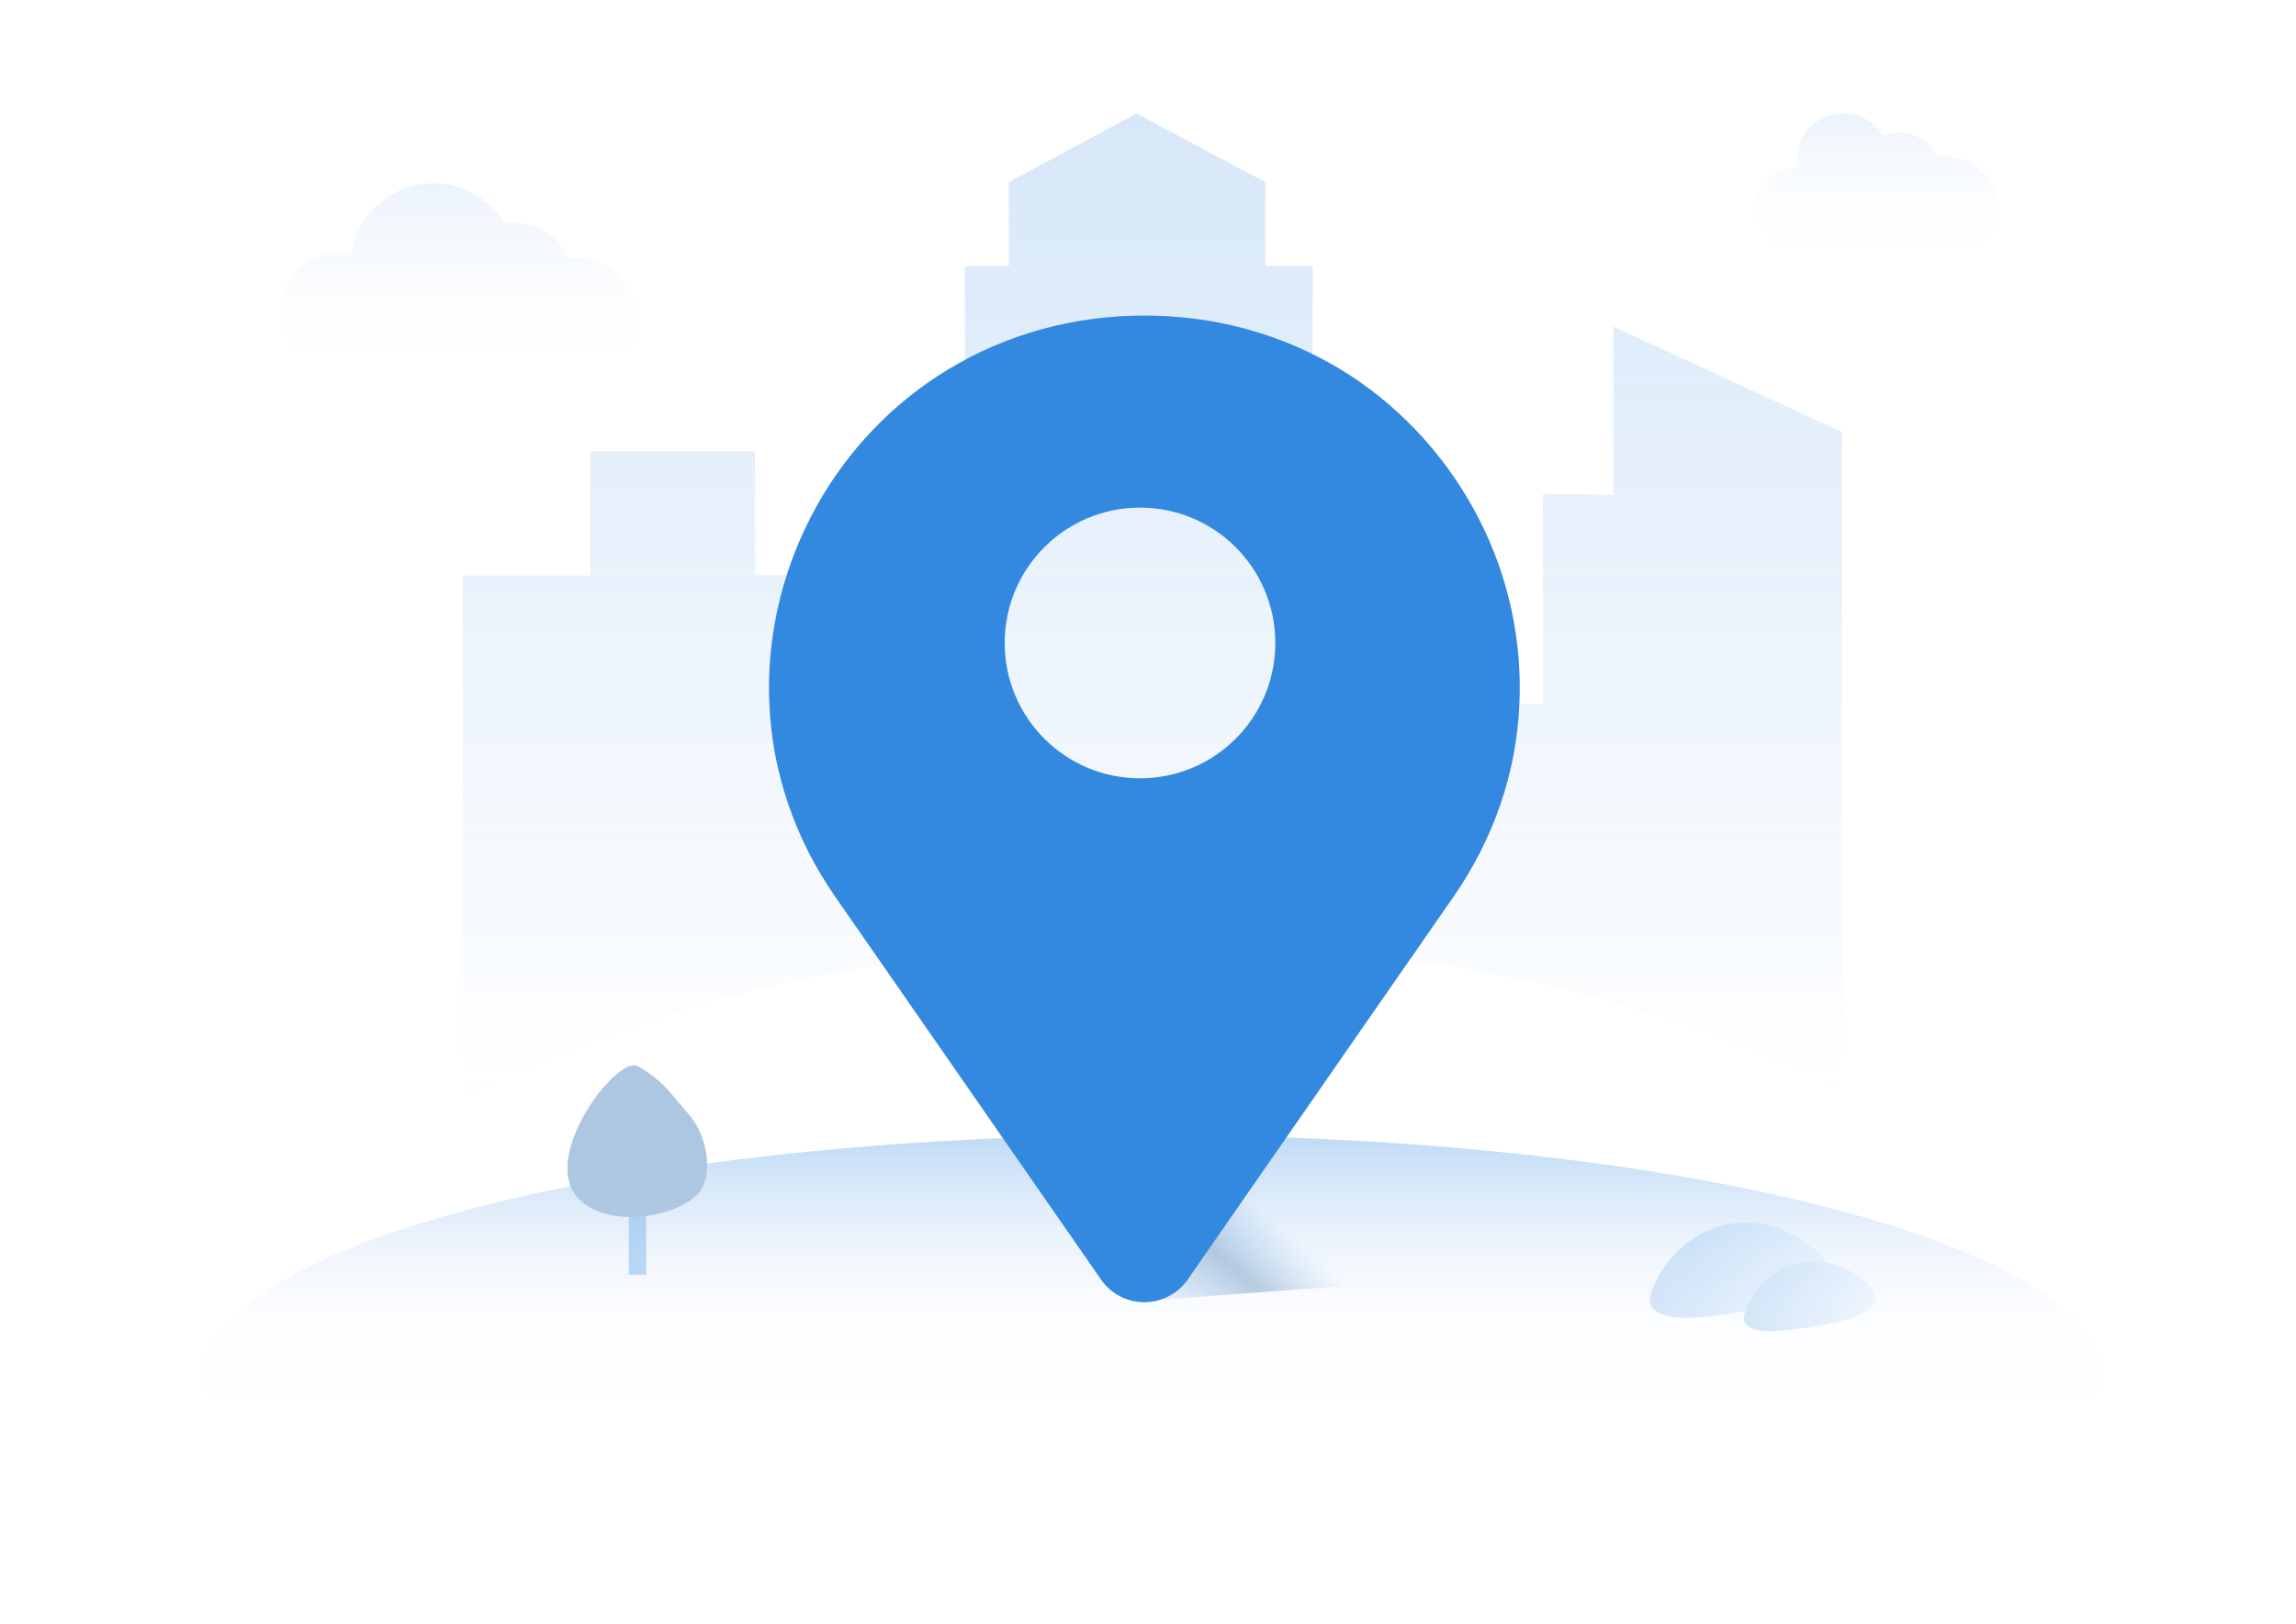 <?xml version="1.0" encoding="UTF-8"?>
<svg width="263px" height="186px" viewBox="0 0 263 186" version="1.1" xmlns="http://www.w3.org/2000/svg" xmlns:xlink="http://www.w3.org/1999/xlink">
    <title>编组 3</title>
    <defs>
        <linearGradient x1="49.997%" y1="-29.904%" x2="49.997%" y2="55.081%" id="linearGradient-1">
            <stop stop-color="#3389E0" offset="6.050502e-06%"></stop>
            <stop stop-color="#3389E0" stop-opacity="0.59" offset="37.156%"></stop>
            <stop stop-color="#E0E9FB" stop-opacity="0.221" offset="77.86%"></stop>
            <stop stop-color="#EAF0FC" stop-opacity="0" offset="100%"></stop>
        </linearGradient>
        <linearGradient x1="50%" y1="0%" x2="50%" y2="100%" id="linearGradient-2">
            <stop stop-color="#3389E0" offset="0%"></stop>
            <stop stop-color="#3389E0" stop-opacity="0" offset="100%"></stop>
        </linearGradient>
        <linearGradient x1="50%" y1="-2.50191104e-14%" x2="50%" y2="99.858%" id="linearGradient-3">
            <stop stop-color="#3389E0" offset="0%"></stop>
            <stop stop-color="#FFFFFF" stop-opacity="0" offset="100%"></stop>
        </linearGradient>
        <linearGradient x1="50%" y1="-2.50191104e-14%" x2="50%" y2="100%" id="linearGradient-4">
            <stop stop-color="#3389E0" offset="0%"></stop>
            <stop stop-color="#FFFFFF" stop-opacity="0" offset="99.858%"></stop>
        </linearGradient>
        <linearGradient x1="1.029%" y1="72.082%" x2="50.572%" y2="48.441%" id="linearGradient-5">
            <stop stop-color="#3389E0" stop-opacity="0" offset="0%"></stop>
            <stop stop-color="#3069A3" offset="60.686%"></stop>
            <stop stop-color="#3389E0" stop-opacity="0" offset="100%"></stop>
        </linearGradient>
        <linearGradient x1="-0.007%" y1="49.943%" x2="100.111%" y2="49.943%" id="linearGradient-6">
            <stop stop-color="#3389E0" offset="0%"></stop>
            <stop stop-color="#BCDDFF" offset="100%"></stop>
        </linearGradient>
        <linearGradient x1="-0.007%" y1="49.943%" x2="100.111%" y2="49.943%" id="linearGradient-7">
            <stop stop-color="#3389E0" offset="0%"></stop>
            <stop stop-color="#BCDDFF" offset="100%"></stop>
        </linearGradient>
    </defs>
    <g id="页面-1" stroke="none" stroke-width="1" fill="none" fill-rule="evenodd">
        <g id="上班打卡成功" transform="translate(-56, -230)">
            <g id="编组-3" transform="translate(56, 230)">
                <rect id="矩形" fill="#D8D8D8" opacity="0" x="0" y="0" width="263" height="186"></rect>
                <g id="编组-2" transform="translate(23, 13)">
                    <ellipse id="椭圆形" fill="url(#linearGradient-1)" fill-rule="nonzero" opacity="0.5" cx="109" cy="145" rx="109" ry="28"></ellipse>
                    <path d="M107.172,0 L121.945,7.863 L121.945,17.472 L127.391,17.472 L127.032,76.435 L136.049,76.435 L136.049,49.162 L147.212,49.162 L147.212,67.49 L153.738,67.629 L153.738,43.542 L161.81,43.681 L161.81,24.407 L188,36.477 L188.002,112.035 C168.208,101.525 140.574,95 110,95 C78.381,95 49.907,101.978 29.997,113.126 L30,52.91 L44.598,52.91 L44.598,38.698 L63.489,38.698 L63.489,52.87 L72.935,52.87 L72.935,88.798 L87.532,88.798 L87.532,17.472 L92.56,17.472 L92.56,7.863 L107.172,0 Z" id="形状结合" fill="url(#linearGradient-2)" opacity="0.2"></path>
                    <path d="M182.519,15.803 L182.519,15.803 L182.519,15.803 C182.69,15.818 182.877,15.833 183.064,15.833 C183.251,15.833 183.422,15.818 183.609,15.803 L195.934,15.803 C196.978,16.551 198.287,17 199.705,17 C203.18,17 206,14.291 206,10.954 C206,7.617 203.18,4.908 199.705,4.908 C199.393,4.908 199.097,4.923 198.801,4.968 C198.131,3.337 196.48,2.17 194.548,2.17 C193.893,2.17 193.286,2.305 192.725,2.544 C191.821,1.018 190.107,0 188.144,0 C185.23,0 182.862,2.275 182.862,5.073 C182.862,5.432 182.893,5.761 182.971,6.106 C180.213,6.151 178,8.32 178,10.969 C177.985,13.468 179.963,15.548 182.519,15.803 Z" id="路径" fill="url(#linearGradient-3)" fill-rule="nonzero" opacity="0.1"></path>
                    <path d="M14.91,29.587 L14.91,29.587 L14.94,29.587 C15.216,29.618 15.491,29.633 15.767,29.633 C16.043,29.633 16.333,29.618 16.609,29.587 L38.64,29.587 C39.819,30.472 41.289,31 42.866,31 C46.8,31 50,27.754 50,23.763 C50,19.772 46.8,16.526 42.866,16.526 C42.636,16.526 42.391,16.542 42.161,16.557 C41.013,14.15 38.594,12.504 35.792,12.504 C35.456,12.504 35.119,12.535 34.797,12.581 C33.098,9.833 30.082,8 26.652,8 C21.906,8 17.972,11.479 17.191,16.06 C16.732,15.967 16.272,15.905 15.782,15.905 C12.047,15.905 9,18.98 9,22.785 C9,26.263 11.572,29.152 14.91,29.587 Z" id="路径" fill="url(#linearGradient-4)" fill-rule="nonzero" opacity="0.1"></path>
                    <polygon id="路径" fill="url(#linearGradient-5)" fill-rule="nonzero" opacity="0.32" points="99.385 117 144.693 133.26 107.842 136 104.36 134.867"></polygon>
                    <g id="编组" opacity="0.2" transform="translate(166, 127)" fill-rule="nonzero">
                        <path d="M0.936,6.262 C2.5,3.308 5.811,0.38 10.112,0.031 C10.764,-0.023 13.24,-0.157 15.925,1.186 C16.212,1.32 20.826,3.684 20.618,5.913 C20.357,8.841 12.458,9.969 9.304,10.426 C6.41,10.855 1.092,11.607 0.128,9.512 C-0.263,8.572 0.31,7.471 0.936,6.262 Z" id="路径" fill="url(#linearGradient-6)"></path>
                        <path d="M11.441,9.048 C12.587,6.882 15.014,4.737 18.166,4.481 C18.643,4.442 20.458,4.343 22.426,5.327 C22.636,5.426 26.017,7.158 25.864,8.792 C25.673,10.937 19.885,11.764 17.573,12.098 C15.453,12.413 11.556,12.964 10.849,11.429 C10.562,10.74 10.983,9.933 11.441,9.048 Z" id="路径备份" fill="url(#linearGradient-7)"></path>
                    </g>
                    <path d="M106.681,23.165 C107.592,23.128 108.578,23.128 109.489,23.165 C117.534,23.39 125.199,25.788 131.763,30.06 C137.873,34.069 142.92,39.69 146.335,46.284 C149.788,52.954 151.382,60.336 151.04,67.68 C150.699,75.511 148.08,83.117 143.489,89.712 L143.489,89.712 L113.018,133.589 C111.918,135.163 110.058,136.137 108.085,136.137 C106.112,136.137 104.29,135.2 103.152,133.589 L103.152,133.589 L72.681,89.712 C68.09,83.117 65.471,75.511 65.13,67.68 C64.788,60.336 66.42,52.954 69.835,46.284 C73.212,39.69 78.259,34.069 84.407,30.06 C90.971,25.788 98.636,23.39 106.681,23.165 Z M107.585,45.137 C99.021,45.137 92.085,52.072 92.085,60.637 C92.085,69.202 99.021,76.137 107.585,76.137 C116.15,76.137 123.085,69.202 123.085,60.637 C123.085,52.072 116.15,45.137 107.585,45.137 Z" id="形状结合" fill="#3389E0" fill-rule="nonzero"></path>
                    <g id="编组" transform="translate(42, 109)" fill-rule="nonzero">
                        <path d="M1.319,15.327 C5.1,19.139 14.394,17.092 15.646,13.612 C16.498,11.182 15.779,7.779 13.861,5.579 C12.37,3.89 11.332,2.38 9.84,1.28 C8.642,0.41 8.03,-0.025 7.603,0.001 C4.674,0.129 -3.075,10.9 1.319,15.327 Z" id="路径" fill="#ADC7E2"></path>
                        <path d="M9.016,17.264 L9.016,24 L7.016,24 L7.016,17.375 C7.682,17.388 8.355,17.349 9.016,17.264 Z" id="形状结合" fill="#3389E0" opacity="0.3"></path>
                    </g>
                </g>
            </g>
        </g>
    </g>
</svg>